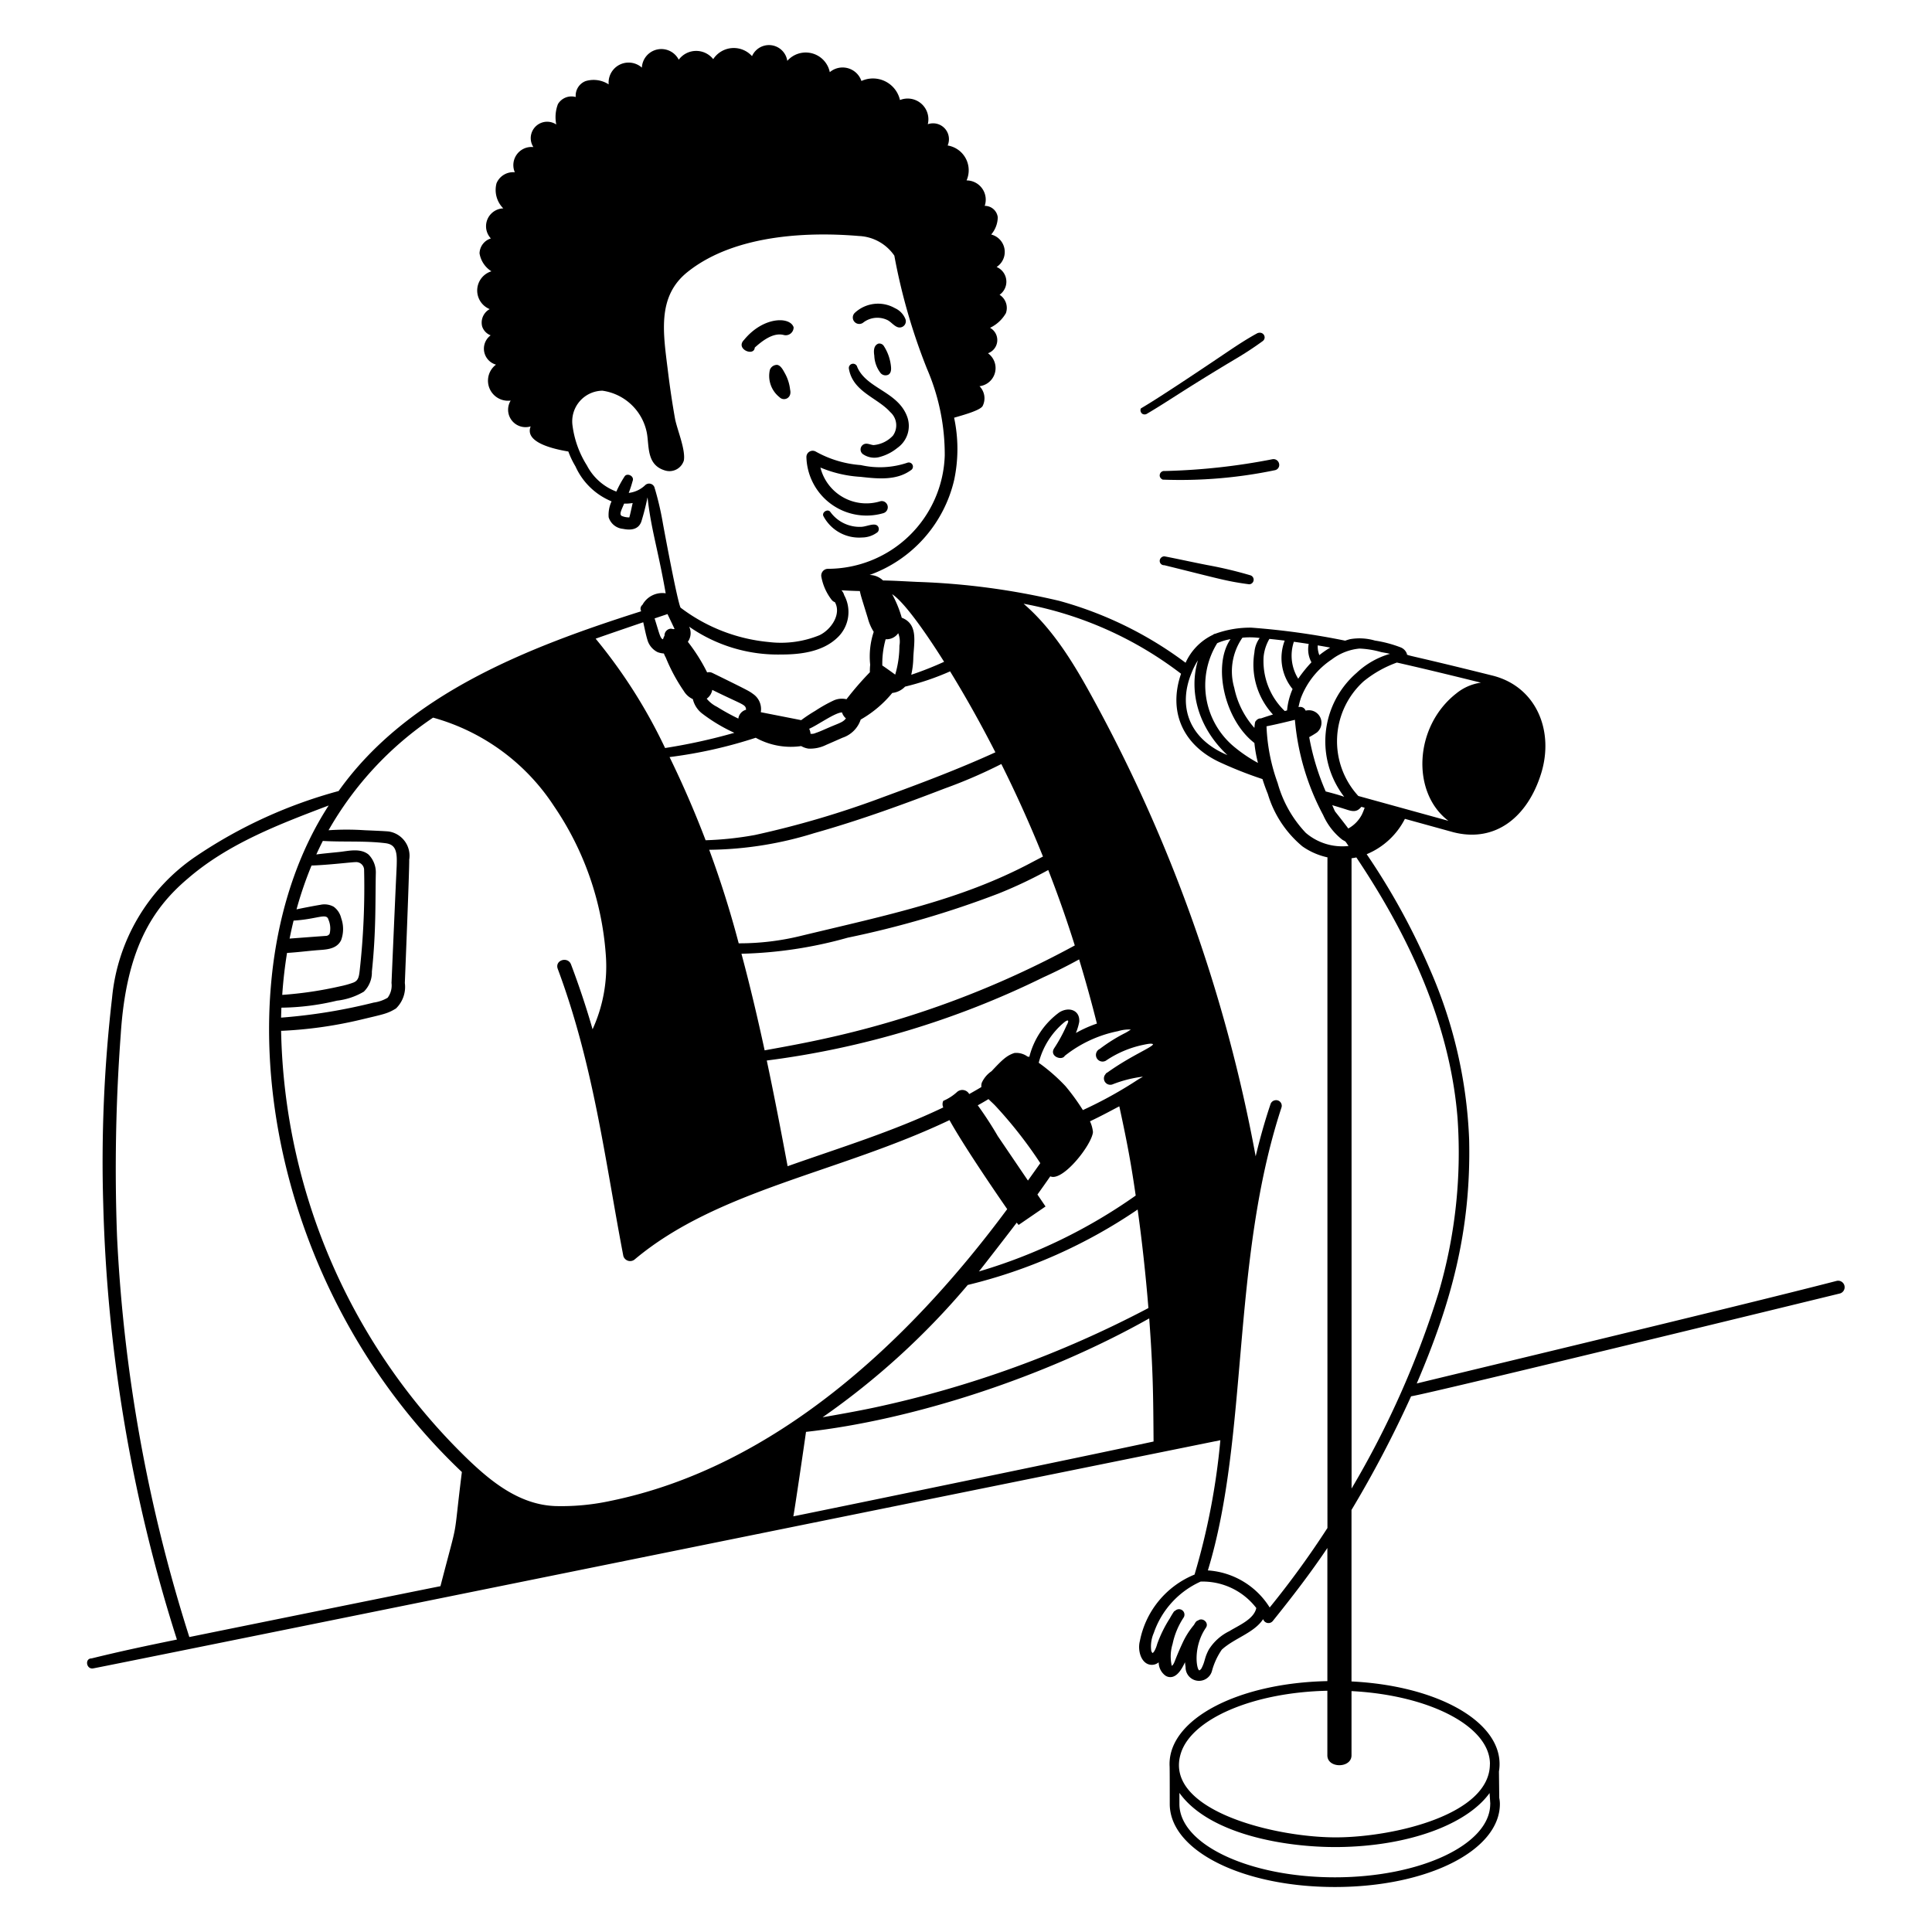 <svg xmlns="http://www.w3.org/2000/svg" viewBox="0 0 400 400" id="Live-Broadcast-5--Streamline-Milano.svg" height="400" width="400"><desc>LIVE BROADCAST 5 Streamline Illustration: https://streamlinehq.com</desc><g><path d="M162.436 77.166c-0.328 -0.6 -0.8 -1.492 -1.514 -1.624a1.578 1.578 0 0 0 -1.526 1.022 5.618 5.618 0 0 0 1.988 5.668c0.888 0.914 2.63 0.214 2.2 -1.556a8.976 8.976 0 0 0 -1.148 -3.51Z" fill="#000000" stroke-width="1"></path><path d="M182.944 71.572a1.112 1.112 0 0 0 -1.052 -0.438c-1 0.344 -1.038 1.46 -0.878 2.5a6.278 6.278 0 0 0 1.316 3.62 1.352 1.352 0 0 0 1.624 0.306c0.636 -0.416 0.57 -1.294 0.482 -1.952a9.52 9.52 0 0 0 -1.492 -4.036Z" fill="#000000" stroke-width="1"></path><path d="M184.32 85.32a3.66 3.66 0 0 1 0.556 4.87 6.2 6.2 0 0 1 -4 1.958c-0.344 0 -0.868 -0.234 -1.4 -0.282a1.2 1.2 0 0 0 -0.832 2.15 4.142 4.142 0 0 0 3.61 0.56 9.68 9.68 0 0 0 3.526 -1.832 5.56 5.56 0 0 0 2.058 -6.428c-1.896 -5.27 -8.428 -5.818 -10.354 -10.328a0.882 0.882 0 0 0 -1.72 0.4c0.836 4.748 5.918 5.958 8.556 8.932Z" fill="#000000" stroke-width="1"></path><path d="M156.268 71.96c1.628 -1.464 3.824 -3.13 5.938 -2.62a1.632 1.632 0 0 0 2.104 -1.576c-0.716 -2.258 -6.272 -2.274 -10.266 2.612 -1.862 1.864 2.072 3.534 2.224 1.584Z" fill="#000000" stroke-width="1"></path><path d="M178.766 66.754a4.788 4.788 0 0 1 5.084 -0.428c0.748 0.422 1.52 1.476 2.4 1.476a1.286 1.286 0 0 0 1.234 -1.676 4.164 4.164 0 0 0 -2.2 -2.326 7.048 7.048 0 0 0 -8.35 1.014 1.336 1.336 0 0 0 1.832 1.94Z" fill="#000000" stroke-width="1"></path><path d="M182.894 106.244a1.282 1.282 0 0 0 0.492 -2.176 1.2 1.2 0 0 0 -1.186 -0.268 9.8 9.8 0 0 1 -12.342 -7 25.282 25.282 0 0 0 8.32 1.926c3.456 0.386 7.37 0.82 10.388 -1.36a0.86 0.86 0 0 0 -0.714 -1.56 17.716 17.716 0 0 1 -9.616 0.488 22.412 22.412 0 0 1 -9.364 -2.812 1.296 1.296 0 0 0 -1.914 1.138 12.45 12.45 0 0 0 15.936 11.624Z" fill="#000000" stroke-width="1"></path><path d="M178.356 109.072a7.474 7.474 0 0 1 -6.4 -3.022c-0.514 -0.842 -1.884 0 -1.472 0.812a8.34 8.34 0 0 0 7.984 4.42 5.322 5.322 0 0 0 3.23 -1.11 0.95 0.95 0 0 0 -0.014 -1.3c-0.684 -0.672 -2.23 0.146 -3.328 0.2Z" fill="#000000" stroke-width="1"></path><path d="M380.304 265.184c-20.42 5.294 -85.358 20.814 -86.984 21.254 7.044 -16.45 11.288 -31.5 10.85 -50.52a96.83 96.83 0 0 0 -8.106 -35.19 141.4 141.4 0 0 0 -13.108 -23.874 15.55 15.55 0 0 0 7.916 -7.32l10 2.762c8.834 2.272 15.44 -3.264 18.2 -12.142 2.728 -8.772 -0.934 -17.894 -9.904 -20.24 -19.478 -4.87 -17.716 -4.034 -17.908 -4.616a2.24 2.24 0 0 0 -1.298 -1.276 25.454 25.454 0 0 0 -5.296 -1.4 11.468 11.468 0 0 0 -5.162 -0.288q-0.506 0.138 -1 0.31a154.584 154.584 0 0 0 -19.434 -2.696 21.2 21.2 0 0 0 -7.47 1.268 0.704 0.704 0 0 0 -0.444 0.2 11.76 11.76 0 0 0 -5.694 5.8 78.046 78.046 0 0 0 -26.158 -12.816 148.568 148.568 0 0 0 -29.358 -3.922c-2.368 -0.106 -4.744 -0.262 -7.124 -0.302a4.11 4.11 0 0 0 -2.786 -1.136 27.53 27.53 0 0 0 17.518 -19.688 30.892 30.892 0 0 0 -0.016 -12.868c1.648 -0.488 5.42 -1.496 5.91 -2.434a3.548 3.548 0 0 0 -0.652 -4.09 3.78 3.78 0 0 0 1.752 -6.822 2.896 2.896 0 0 0 0.428 -5.268 7.488 7.488 0 0 0 3.286 -3.038 3.226 3.226 0 0 0 -1.31 -3.8 3.31 3.31 0 0 0 -0.614 -5.756 3.722 3.722 0 0 0 -1.12 -6.722 5.63 5.63 0 0 0 1.358 -3.574 2.694 2.694 0 0 0 -2.702 -2.358 3.984 3.984 0 0 0 -3.758 -5.268A5.2 5.2 0 0 0 196.2 30.12a3.284 3.284 0 0 0 -4.11 -4.4 4.292 4.292 0 0 0 -5.76 -5.01 5.738 5.738 0 0 0 -7.982 -3.944A4.114 4.114 0 0 0 171.8 14.94a5.084 5.084 0 0 0 -8.8 -2.34 3.834 3.834 0 0 0 -7.302 -0.974 5.078 5.078 0 0 0 -8.034 0.622 4.492 4.492 0 0 0 -7.138 0.114A4.038 4.038 0 0 0 132.894 14a4.142 4.142 0 0 0 -6.874 3.468 5.744 5.744 0 0 0 -4.8 -0.67 3.226 3.226 0 0 0 -2.02 3.286 3.276 3.276 0 0 0 -3.682 1.46 7.574 7.574 0 0 0 -0.346 4.232 3.4 3.4 0 0 0 -4.744 4.672 3.76 3.76 0 0 0 -3.842 5.22 3.724 3.724 0 0 0 -3.786 2.276 5.4 5.4 0 0 0 1.4 5.2 3.698 3.698 0 0 0 -2.57 6.224 3.318 3.318 0 0 0 -2.346 3.086 5.416 5.416 0 0 0 2.458 3.714A4.162 4.162 0 0 0 101.388 64a3.18 3.18 0 0 0 -1.558 3.6 2.96 2.96 0 0 0 1.754 1.826 3.434 3.434 0 0 0 1.106 6.068 4.156 4.156 0 0 0 3.042 7.442 3.612 3.612 0 0 0 4.138 5.344c-1.296 3.226 4.364 4.628 7.8 5.2a17.966 17.966 0 0 0 1.474 3.078 14.04 14.04 0 0 0 7.472 7.242 6.664 6.664 0 0 0 -0.6 3.296 3.426 3.426 0 0 0 2.982 2.4c1.688 0.346 3.2 0.108 3.782 -1.498a50.488 50.488 0 0 0 1.266 -4.96l0.028 -0.014c0.73 6.618 2.09 10.4 3.75 19.812a4.7 4.7 0 0 0 -4.822 2.4 1 1 0 0 0 -0.276 1.25l0.012 0.072c-23.338 7.418 -48.324 17.08 -62.634 37.218a98.764 98.764 0 0 0 -29.472 13.47 39.87 39.87 0 0 0 -17.432 29.37 294.348 294.348 0 0 0 -1.826 42.684 324.2 324.2 0 0 0 15.254 90.154c-6.546 1.338 -11.556 2.4 -17.668 3.902 -1.442 0 -1.112 2.278 0.302 2.072 2.136 -0.344 198.612 -40.2 233.4 -47.246A142.856 142.856 0 0 1 247.318 326a18.694 18.694 0 0 0 -11.318 13.752c-0.488 1.82 0.166 4.45 1.96 4.874a2.2 2.2 0 0 0 1.932 -0.46 3.464 3.464 0 0 0 1.278 2.666 1.8 1.8 0 0 0 1.57 0.342c1.162 -0.3 1.99 -1.7 2.6 -3.028 0.028 0.33 0.07 0.658 0.124 0.986a2.782 2.782 0 0 0 5.496 0.692 14.4 14.4 0 0 1 2 -4.28c2.57 -2.37 6.704 -3.464 8.556 -6.32l0.012 0.024a1.154 1.154 0 0 0 1.96 0.4c3.952 -4.906 7.812 -9.91 11.33 -15.152v27.56c-18.44 0.38 -32.676 7.786 -32.676 17.172 0 0.984 0.044 -1.628 0.044 8.27 0 9.638 15.016 17.186 34.186 17.186s34.164 -7.548 34.164 -17.212a6.714 6.714 0 0 0 -0.132 -1.238l-0.062 -5.472a9.322 9.322 0 0 0 0.128 -1.534c0 -9.042 -13.2 -16.244 -30.656 -17.102v-35.51a231.968 231.968 0 0 0 12.336 -23.526c4.032 -0.6 88.6 -21.244 88.814 -21.296a1.348 1.348 0 0 0 -0.66 -2.61Zm-125.532 -132.856c-3.74 5.346 -1.334 16.654 4.938 21.498a27.298 27.298 0 0 0 0.74 4.128 30 30 0 0 1 -4.64 -3.098 16.558 16.558 0 0 1 -3.8 -21.692 11.768 11.768 0 0 1 2.762 -0.836Zm11.212 0.304a10.114 10.114 0 0 0 1.63 10.024 14.326 14.326 0 0 0 -1.142 4.426l-0.472 0.134a14.6 14.6 0 0 1 -2.336 -2.904 14.4 14.4 0 0 1 -2.048 -8.34 9.128 9.128 0 0 1 1.2 -3.694c1.052 0.106 2.11 0.226 3.168 0.354Zm4.972 0.688a5.626 5.626 0 0 0 0.564 3.8 28.55 28.55 0 0 0 -2.74 3.4 9.042 9.042 0 0 1 -0.898 -7.65q1.54 0.214 3.074 0.45Zm30.54 10.262c-8.762 6.858 -9.312 20.556 -1.614 26.364l-18.654 -5.146a16.746 16.746 0 0 1 1.102 -23.744 23.448 23.448 0 0 1 6.878 -3.88c5.614 1.254 13.658 3.232 17.4 4.162a10.322 10.322 0 0 0 -5.112 2.244Zm-33.4 5.45a51.064 51.064 0 0 0 5.856 19.726 13.328 13.328 0 0 0 3.96 5.098c0.838 0.51 0.454 0.086 1.29 1.296a11.614 11.614 0 0 1 -8.862 -2.726 24.48 24.48 0 0 1 -5.814 -10.306 38.576 38.576 0 0 1 -2.308 -11.746c1.982 -0.392 3.946 -0.868 5.87 -1.342Zm13.952 19.444a6.908 6.908 0 0 1 -2.898 3.054q-1.342 -1.776 -2.734 -3.516c-0.368 -0.736 -0.366 -0.848 -0.6 -1.314 0.912 0.272 2.118 0.632 3.022 0.928 1.334 0.436 2.144 0.49 3.018 -0.586l0.678 0.188a12.084 12.084 0 0 1 -0.494 1.246Zm-1.114 -29.22a18.776 18.776 0 0 0 -2.632 25.714c-1.05 -0.378 -2.824 -0.856 -3.83 -1.106a50.526 50.526 0 0 1 -3.414 -11.252 17.48 17.48 0 0 0 1.6 -0.966 2.6 2.6 0 0 0 -2.336 -4.51 1.2 1.2 0 0 0 -1.476 -0.728 14.6 14.6 0 0 1 0.48 -1.864 16.712 16.712 0 0 1 6.412 -8.018 11.2 11.2 0 0 1 5.732 -2.248 19.08 19.08 0 0 1 4.482 0.73c0.456 0.1 0.906 0.146 1.828 0.36a16.916 16.916 0 0 0 -6.854 3.888Zm-1.104 38.44c0.33 -0.046 0.66 -0.102 0.988 -0.172 12.688 18.938 19.566 36.698 20.954 54a102.748 102.748 0 0 1 -3.942 36.158 190.648 190.648 0 0 1 -18 40.502s-0.006 -130.462 -0.008 -130.488Zm-6.674 -42.052a5.032 5.032 0 0 1 -0.336 -2.024q1.296 0.216 2.588 0.458a19.182 19.182 0 0 0 -2.26 1.566Zm-10.686 28.664a22.436 22.436 0 0 0 7.18 10.926 14.314 14.314 0 0 0 5.2 2.274c-0.032 0.236 -0.018 -7.22 -0.018 138.85a187.126 187.126 0 0 1 -11.956 16.456 16.366 16.366 0 0 0 -12.8 -7.678c8.502 -27.83 4.758 -63.876 15.238 -95.836a1.16 1.16 0 0 0 -1.388 -1.486 1.176 1.176 0 0 0 -0.882 0.8c-1.2 3.554 -2.2 7.156 -3.072 10.79a316.96 316.96 0 0 0 -33.662 -94.748c-3.874 -7.108 -8.212 -14.336 -14.386 -19.66a76.434 76.434 0 0 1 32.6 14.496c-2.698 7.81 0.318 14.936 8.44 18.512a83.23 83.23 0 0 0 8.418 3.296c0.322 1.026 0.684 2.032 1.08 3.008Zm-13.71 181.11c-0.29 0.4 -0.452 0.416 -0.452 0.416 -0.586 -0.14 -1.348 -4.838 1.342 -8.8 0.754 -1.04 -0.666 -2.264 -1.628 -1.514 -0.372 0.078 -0.518 0.384 -0.83 0.906a16.556 16.556 0 0 0 -2.386 3.788c-1.822 3.958 -1.576 4.18 -2.2 4.688a8.726 8.726 0 0 1 0.168 -4.538 15.702 15.702 0 0 1 2.286 -5.478 1.126 1.126 0 0 0 -1.726 -1.416 0.688 0.688 0 0 0 -0.34 0.272q-0.426 0.652 -0.8 1.33a26.012 26.012 0 0 0 -2.61 5.3c-0.17 0.646 -0.576 1.69 -0.964 1.872a1.036 1.036 0 0 1 -0.276 -0.55 6.956 6.956 0 0 1 0.538 -3.614 18.104 18.104 0 0 1 9.702 -10.63 14 14 0 0 1 11.516 5.472c-0.47 2.344 -3.748 3.646 -5.558 4.784a10.4 10.4 0 0 0 -4.264 3.812c-0.982 1.858 -0.702 2.302 -1.526 3.9ZM39.2 338.932a324.176 324.176 0 0 1 -14.97 -82.974 376.086 376.086 0 0 1 0.768 -41.786c1.11 -17.4 6.4 -25.952 13.882 -32.27 8.372 -7.248 18.944 -11.258 29.17 -15.136 -23 35.49 -13.872 98.708 27.576 138 -1.952 15.6 -0.43 8.176 -4.436 23.638 -3.55 0.692 -51.62 10.452 -51.99 10.528ZM130.734 105.282c-0.414 1.89 -0.372 1.522 -0.436 1.842a3.942 3.942 0 0 1 -1.616 -0.322c-0.486 -0.4 -0.066 -1.084 0.536 -2.536a9.128 9.128 0 0 0 1.772 -0.12c-0.092 0.38 -0.174 0.76 -0.256 1.136Zm4.83 -4.108a1.178 1.178 0 0 0 -2.014 -0.696 5.878 5.878 0 0 1 -3.38 1.576 24.256 24.256 0 0 0 0.8 -2.44c0.448 -1.052 -1.132 -1.778 -1.648 -0.984a22.664 22.664 0 0 0 -1.714 3.146 11.388 11.388 0 0 1 -6.1 -5.42 20.356 20.356 0 0 1 -2.968 -8.2 6.35 6.35 0 0 1 6.174 -7.268 10.922 10.922 0 0 1 9.12 8.322c0.684 2.776 -0.216 7 3.864 8.2a3.118 3.118 0 0 0 3.884 -2.06c0.4 -2.244 -1.4 -6.434 -1.82 -8.636 -0.562 -3.158 -1.048 -6.4 -1.444 -9.632 -0.976 -8 -2.4 -15.632 4.034 -20.774 10.324 -8.254 26.658 -8.2 35.47 -7.446a9.374 9.374 0 0 1 7.342 4.068 123.276 123.276 0 0 0 6.762 23.43 44.752 44.752 0 0 1 3.674 17.95 24.242 24.242 0 0 1 -24.2 23.456 1.4 1.4 0 0 0 -1.332 1.73 11 11 0 0 0 2.112 4.688 1.458 1.458 0 0 0 0.676 0.488c1.382 2.436 -0.724 5.648 -3.176 6.834a21.044 21.044 0 0 1 -10.504 1.42 35.686 35.686 0 0 1 -18.28 -7.126c-0.716 -1.572 -3.29 -15.5 -3.622 -17.276a61.878 61.878 0 0 0 -1.674 -7.286 0.346 0.346 0 0 0 -0.036 -0.064Zm42.458 21.2c0.238 1.104 0.2 0.894 1.652 5.618a10.236 10.236 0 0 0 1.22 2.826 16.2 16.2 0 0 0 -0.73 6.812 11.8 11.8 0 0 0 -0.064 1.55 63.916 63.916 0 0 0 -4.844 5.588 4.156 4.156 0 0 0 -2.682 0.268 30.368 30.368 0 0 0 -3.8 2.142 31.2 31.2 0 0 0 -2.926 1.946c-0.2 -0.084 1.706 0.308 -8.334 -1.67a3.8 3.8 0 0 0 -1.548 -3.742c-0.844 -0.6 -0.46 -0.466 -8.456 -4.38a1.54 1.54 0 0 0 -1.1 -0.108 37.162 37.162 0 0 0 -4 -6.348 3.076 3.076 0 0 0 0.268 -3.134 32.102 32.102 0 0 0 19.026 5.768c3.422 0 8.348 -0.356 11.6 -3.43a7.288 7.288 0 0 0 1.468 -8.868 2.322 2.322 0 0 0 -0.558 -1c1.266 0.078 2.54 0.128 3.808 0.16Zm57.114 125.152a110.424 110.424 0 0 1 -32.462 15.718c0.866 -1.07 6.2 -7.954 7.83 -10.11l0.384 0.478 5.578 -3.824 -1.676 -2.472q1.39 -1.932 2.662 -3.77c2.552 1.18 8.6 -6.514 8.834 -9.158a6.914 6.914 0 0 0 -0.616 -2.236c2.438 -1.138 4.9 -2.498 6.072 -3.1 1.826 8.402 2.5 12.372 3.394 18.472Zm-14.688 -28.926a25.846 25.846 0 0 1 11.048 -5.114 7.516 7.516 0 0 1 2.626 -0.328 11.352 11.352 0 0 1 -1.072 0.666 34.464 34.464 0 0 0 -5.366 3.352 1.372 1.372 0 1 0 1.274 2.428 21.572 21.572 0 0 1 7.8 -3.292c1.14 -0.242 1.7 -0.302 1.972 -0.114 -0.17 0.65 -4.542 2.342 -9.456 5.854a0.708 0.708 0 0 0 -0.386 0.344 1.32 1.32 0 0 0 1.4 2.13 25.558 25.558 0 0 1 6.33 -1.612c-0.362 0.254 -0.618 0.352 -0.898 0.532a86.328 86.328 0 0 1 -11.522 6.384 44.362 44.362 0 0 0 -3.61 -4.966 37.24 37.24 0 0 0 -5.53 -4.828 15.962 15.962 0 0 1 5.4 -8.476c0.916 -0.644 0.816 -0.052 0.37 0.736a31.6 31.6 0 0 1 -2.582 4.752c-1.046 1.646 1.604 2.626 2.202 1.552Zm-15.8 8.948c0.506 0.51 1.044 0.978 1.448 1.414a89.862 89.862 0 0 1 9.288 11.858q-1.246 1.766 -2.56 3.6l-6.24 -9.2c-1.272 -2.188 -2.662 -4.322 -4.148 -6.378q1.126 -0.616 2.222 -1.286Zm-4.31 38.496a107.4 107.4 0 0 0 35.2 -15.626q1.4 10.162 2.228 20.4a220.826 220.826 0 0 1 -56.8 20.614c-3.536 0.748 -7.144 1.384 -10.658 2a155.708 155.708 0 0 0 30.04 -27.38Zm22.424 -52.2a12.01 12.01 0 0 0 0.68 -2.268c0.2 -2.412 -2.114 -3.232 -4.116 -1.982a16.342 16.342 0 0 0 -6.214 9.222 1.494 1.494 0 0 0 -0.352 -0.05 3.938 3.938 0 0 0 -2.738 -0.754c-1.628 0.522 -2.578 1.476 -4.738 3.774a5.736 5.736 0 0 0 -2.016 2.39 2.31 2.31 0 0 0 -0.086 0.886q-1.246 0.744 -2.51 1.446l-0.03 -0.04a1.634 1.634 0 0 0 -2.534 -0.348 10.098 10.098 0 0 1 -2.81 1.8 1.574 1.574 0 0 0 0 1.36c-10.368 4.972 -21.444 8.354 -32.232 12.172 -1.366 -7.306 -2.77 -14.6 -4.314 -21.884a182.044 182.044 0 0 0 57.2 -17.2q3.8 -1.718 7.468 -3.736 2.016 6.646 3.684 13.29a25.584 25.584 0 0 0 -4.332 1.934ZM171.8 214.8c-4.462 1.018 -9.036 1.86 -13.49 2.664 -1.45 -6.702 -3.022 -13.376 -4.8 -20a88.588 88.588 0 0 0 22 -3.326 201.056 201.056 0 0 0 31.25 -9.15 93.984 93.984 0 0 0 10.27 -4.86c2.18 5.6 3.908 10.578 5.494 15.616A195.312 195.312 0 0 1 171.8 214.8Zm41.498 -36.082c-14.542 7.666 -29.572 10.726 -47.244 14.986a53.248 53.248 0 0 1 -13.114 1.6q-2.584 -9.834 -6.106 -19.364a75.426 75.426 0 0 0 21.714 -3.44c9.76 -2.746 19.146 -6.218 27.026 -9.248a102.896 102.896 0 0 0 11.742 -5.07q4.694 9.4 8.62 19.156c-0.892 0.462 -1.772 0.92 -2.638 1.378ZM182.932 165a193.388 193.388 0 0 1 -26.632 7.876 67.982 67.982 0 0 1 -10.21 1.088q-3.342 -8.77 -7.464 -17.22a95.772 95.772 0 0 0 17.842 -4 15 15 0 0 0 9.412 1.722 4.304 4.304 0 0 0 1.48 0.524 7.448 7.448 0 0 0 3.706 -0.778c0.674 -0.284 3.372 -1.476 3.372 -1.476a5.926 5.926 0 0 0 3.762 -3.758 23.542 23.542 0 0 0 6.534 -5.508 4.298 4.298 0 0 0 2.652 -1.312 54.364 54.364 0 0 0 9.32 -3.158c3.534 5.77 6.464 11.07 9.38 16.756 -7.544 3.444 -15.364 6.39 -23.154 9.244Zm0.434 -32.65a2.95 2.95 0 0 0 2.6 -1.25 4.614 4.614 0 0 1 0.25 2.576 21.236 21.236 0 0 1 -0.876 6c-0.092 -0.086 -2.466 -1.788 -2.666 -1.882a18.502 18.502 0 0 1 0.692 -5.45Zm-8.226 16.382c-0.614 0.836 -1.39 0.966 -3.702 1.972 -0.928 0.4 -1.716 0.772 -2.586 1.06a1.874 1.874 0 0 1 -1.04 0.158 2.694 2.694 0 0 0 -0.284 -1.04c1.67 -0.684 5.356 -3.368 6.8 -3.382a2.582 2.582 0 0 0 0.812 1.232Zm-27.674 -5.9c6.514 3.218 6.914 2.954 7 4.114a2.176 2.176 0 0 0 -1.6 1.83 46.016 46.016 0 0 1 -4.42 -2.436 6.352 6.352 0 0 1 -2.13 -1.688 2.8 2.8 0 0 0 1.15 -1.82Zm41.2 -3.132a17.37 17.37 0 0 0 0.426 -3.574c0.164 -3.31 1 -6.842 -2.3 -8.2l-0.088 -0.02a23.43 23.43 0 0 0 -2 -4.888c3.076 1.988 8.82 10.904 10.762 14a69.8 69.8 0 0 1 -6.79 2.682ZM138.2 127.136c0.32 0.686 -0.306 -0.652 1.464 3.084 -0.448 0.068 -0.11 0.038 -0.736 -0.06a1.4 1.4 0 0 0 -1.346 1.454 2.892 2.892 0 0 0 -0.308 0.742c-0.568 -0.104 -0.754 -1.178 -1.746 -4.32ZM68 190.4a4.6 4.6 0 0 1 0.25 2.912 0.9 0.9 0 0 1 -0.724 0.454c-0.166 0 -7.4 0.544 -7.568 0.56q0.376 -1.882 0.826 -3.726c4.942 -0.292 6.83 -1.654 7.216 -0.2Zm-8.576 6.894c2.114 -0.124 3.854 -0.358 5.888 -0.532 1.8 -0.176 4.294 -0.04 5.306 -2.098a6.68 6.68 0 0 0 0.024 -4.564 4.09 4.09 0 0 0 -1.548 -2.366 3.93 3.93 0 0 0 -2.776 -0.4c-1.256 0.2 -4.282 0.788 -4.928 0.948A78 78 0 0 1 64.5 179.2c3.472 -0.112 8.324 -0.702 9.082 -0.706a1.652 1.652 0 0 1 1.8 1.484 155.422 155.422 0 0 1 -0.89 20.766c-0.16 1.488 -0.292 2.282 -1.34 2.692a18.464 18.464 0 0 1 -2.644 0.746 78.8 78.8 0 0 1 -12.074 1.8q0.298 -4.424 0.994 -8.686Zm10.312 9.886a13.98 13.98 0 0 0 5.586 -1.864 5.578 5.578 0 0 0 1.672 -4.152c0.902 -8.564 0.688 -14.772 0.816 -20.4a5.246 5.246 0 0 0 -1.51 -3.842c-1.728 -1.4 -4.2 -0.718 -6.082 -0.526 -1.854 0.188 -3.29 0.32 -4.726 0.51q0.646 -1.422 1.348 -2.8c4.328 0.26 8.67 -0.056 12.908 0.462 1.828 0.212 2.456 1.22 2.4 3.854 -0.036 2 0.09 -2.418 -1.09 25.086a4.256 4.256 0 0 1 -0.8 3.064 7.732 7.732 0 0 1 -2.882 1 114.458 114.458 0 0 1 -19.18 3.118c0.014 -0.69 0.038 -1.378 0.066 -2.064a50.98 50.98 0 0 0 11.478 -1.444Zm64.326 -74.63a4.082 4.082 0 0 0 2.1 2.476 4.6 4.6 0 0 0 1.29 0.272 4.78 4.78 0 0 0 0.384 0.826 36.764 36.764 0 0 0 3.734 6.942 4.274 4.274 0 0 0 1.878 1.682 5.302 5.302 0 0 0 2.018 3.052 34.474 34.474 0 0 0 6.572 3.92 119.27 119.27 0 0 1 -14.34 3.15 108.32 108.32 0 0 0 -14.378 -22.638c2.256 -0.814 9.858 -3.4 9.858 -3.4 0.338 1.536 0.548 2.6 0.884 3.718Zm-44.4 16.026a43.868 43.868 0 0 1 25.018 18.298 62.464 62.464 0 0 1 10.748 30.862 31.302 31.302 0 0 1 -2.742 15.366c-1.134 -4 -2.738 -8.878 -4.452 -13.4 -0.64 -1.754 -3.412 -0.944 -2.762 0.878 7.48 20.054 9.818 39.81 13.584 59.462a1.47 1.47 0 0 0 2.4 0.666c17.212 -14.4 42.154 -17.866 65.126 -28.8 2.8 5.05 8.94 14.084 11.948 18.43C187.952 278.12 160.2 303.8 126.452 310.734a48.092 48.092 0 0 1 -11.424 1.082c-7.486 -0.246 -13.384 -5.11 -18.172 -9.698A126.816 126.816 0 0 1 58.2 213.4c0.05 0 0.1 0.014 0.152 0.018a87.384 87.384 0 0 0 16.242 -2.282c4.912 -1.174 5.582 -1.246 7.374 -2.33a6.216 6.216 0 0 0 1.848 -5.298s0.978 -24.098 0.906 -25.508a5.082 5.082 0 0 0 -4.2 -5.844c-0.468 -0.078 -4.51 -0.244 -4.984 -0.262a55.214 55.214 0 0 0 -7.514 0 69.544 69.544 0 0 1 21.644 -23.318Zm77.2 147.88c21.892 -2.424 49.286 -11.212 71.07 -23.494 0.814 10.932 0.83 16.128 0.902 25.49 -14.126 3.046 -63.882 13.33 -74.586 15.49 0.116 -0.214 2.424 -15.97 2.626 -17.486Zm93.94 -164.364a5.8 5.8 0 0 0 -1.088 2.986 15.232 15.232 0 0 0 3.836 12.856c-0.828 0.252 -1.652 0.518 -2.466 0.8a1.182 1.182 0 0 0 -0.974 0.43c-0.296 0.224 -0.304 0.526 -0.4 1.536a17.824 17.824 0 0 1 -4.168 -8.282 12.2 12.2 0 0 1 1.688 -10.39 15.254 15.254 0 0 1 3.584 0.064Zm-12.77 4.578c-1.884 6.176 -0.2 13.75 6.09 19.67l-0.358 -0.162c-7.626 -3.356 -9.906 -9.95 -7.076 -16.83a15.04 15.04 0 0 1 1.356 -2.678Zm60.502 236.822c0 8.374 -14.428 15.186 -32.164 15.186s-32.186 -6.812 -32.186 -15.186V371.2c6.134 8.578 21.91 11.31 32.85 11.212 14.614 -0.148 26.704 -4.696 31.368 -11.182 0.198 3.006 0.138 2.062 0.144 2.262Zm-0.066 -8.27c0 10.47 -19.712 15.046 -31.37 15.182 -12.8 0.172 -36.48 -5.588 -32.58 -17.51 2.304 -7.046 14.908 -12.51 30.298 -12.844v13.374c0 2.748 5 2.704 5 0v-13.3c16.1 0.828 28.664 7.276 28.664 15.098Z" fill="#000000" stroke-width="1"></path><path d="M236.498 85.668a0.92 0.92 0 0 0 0.89 0.04c4.8 -2.828 7.492 -4.864 18.2 -11.268a68.768 68.768 0 0 0 5.85 -3.826c0.894 -0.688 0.146 -2.118 -1.112 -1.63 -2.08 1.132 -4.09 2.442 -6.03 3.752 -18.74 12.654 -18.026 11.6 -18.136 11.93a0.92 0.92 0 0 0 0.338 1.002Z" fill="#000000" stroke-width="1"></path><path d="M241.138 97.518a0.918 0.918 0 0 0 -0.936 1.324 1.174 1.174 0 0 0 0.53 0.46 96.044 96.044 0 0 0 23.234 -1.954 1.102 1.102 0 0 0 0.858 -1.328 1.184 1.184 0 0 0 -1.358 -0.946 131.518 131.518 0 0 1 -22.328 2.444Z" fill="#000000" stroke-width="1"></path><path d="M250.012 117c-2.956 -0.572 -5.886 -1.23 -8.922 -1.816a0.974 0.974 0 0 0 -0.98 0.862 0.89 0.89 0 0 0 0.948 0.974c11.618 2.868 12.864 3.324 17.58 3.952a0.952 0.952 0 0 0 0.2 -1.874 85.486 85.486 0 0 0 -8.826 -2.098Z" fill="#000000" stroke-width="1"></path></g></svg>